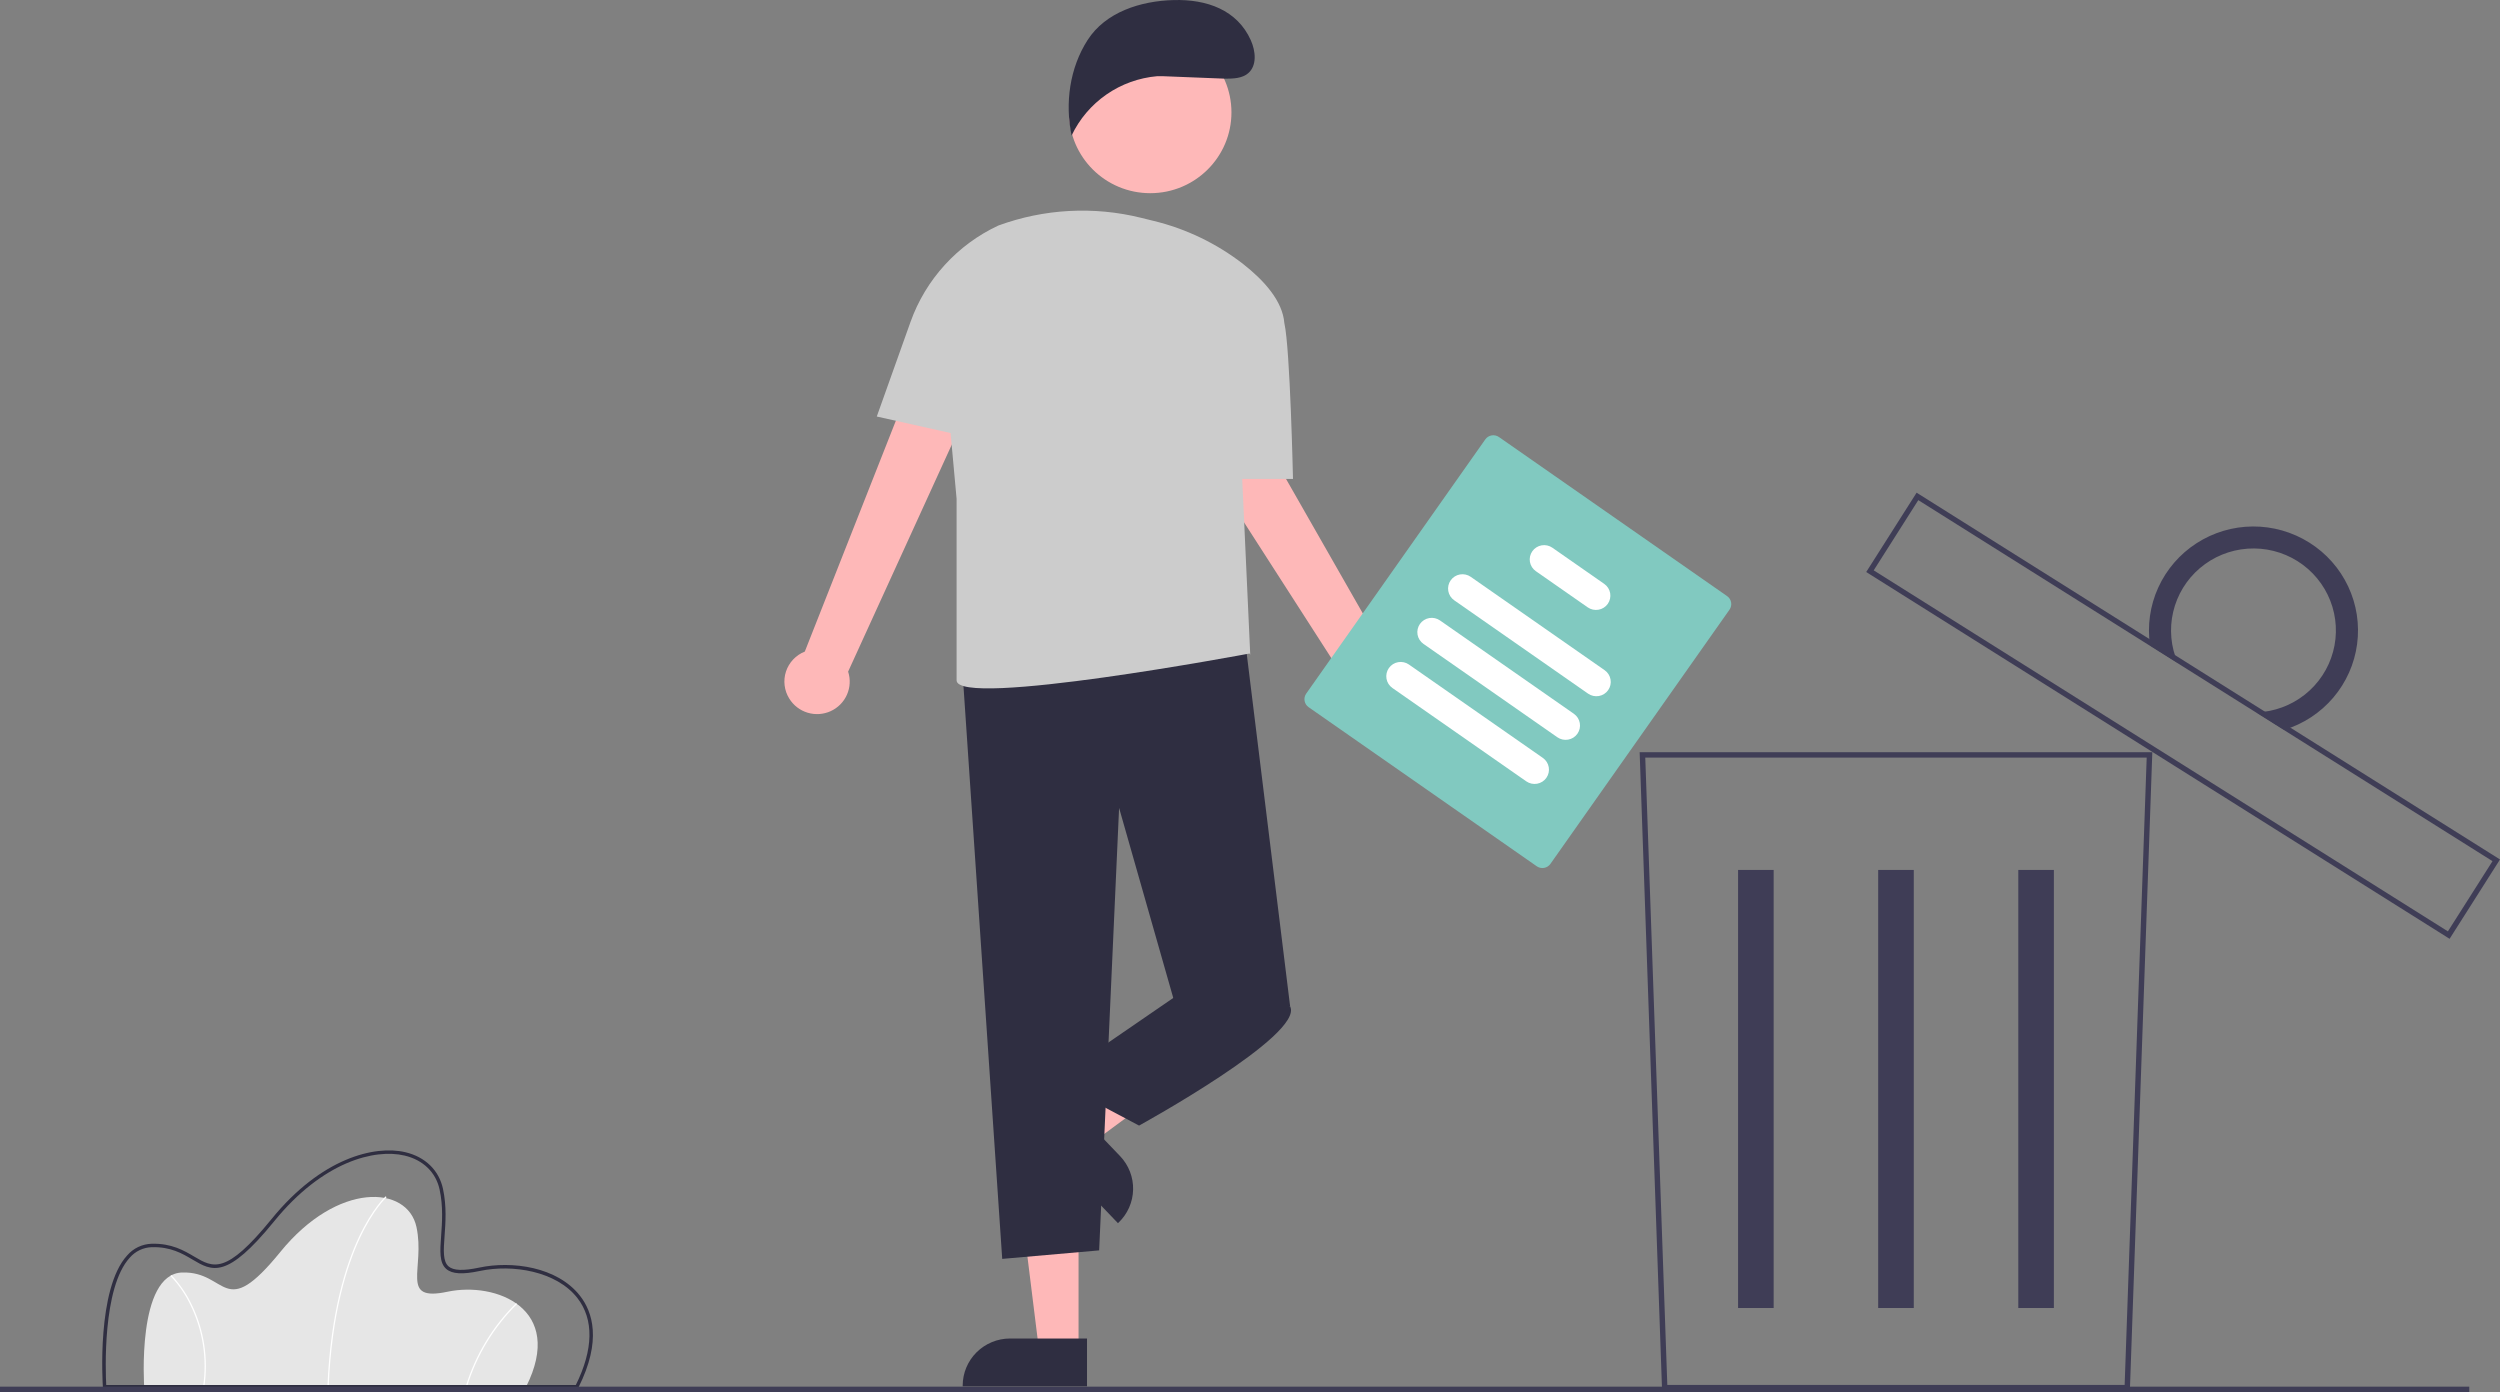 <svg width="176" height="98" viewBox="0 0 176 98" fill="none" xmlns="http://www.w3.org/2000/svg">
<rect x="0" y="0" width="176" height="98" fill="#808080" stroke="none"/>
<g clip-path="url(#clip0_7_1414)">
<path d="M37.039 97.627H10.151C10.151 97.627 9.606 89.674 12.831 89.584C16.055 89.493 15.692 93.108 19.734 88.138C23.777 83.167 28.682 83.438 29.318 86.376C29.954 89.313 28.092 91.662 31.498 90.939C34.904 90.216 39.81 92.114 37.039 97.627Z" fill="#E6E6E6"/>
<path d="M23.141 97.629L23.05 97.625C23.262 92.389 24.364 89.025 25.252 87.125C26.215 85.062 27.144 84.226 27.153 84.218L27.214 84.286C27.204 84.294 26.287 85.121 25.331 87.17C24.448 89.062 23.352 92.412 23.141 97.629Z" fill="white"/>
<path d="M32.873 97.639L32.786 97.614C33.462 95.395 34.681 93.377 36.333 91.742L36.394 91.809C34.754 93.433 33.544 95.436 32.873 97.639Z" fill="white"/>
<path d="M14.386 97.633L14.296 97.621C14.589 95.658 14.279 93.652 13.406 91.868C13.048 91.119 12.575 90.431 12.002 89.829L12.065 89.764C12.645 90.373 13.126 91.07 13.488 91.828C14.369 93.629 14.682 95.652 14.386 97.633Z" fill="white"/>
<path d="M40.688 97.748H7.251L7.243 97.635C7.224 97.355 6.797 90.742 8.951 88.383C9.165 88.134 9.428 87.932 9.725 87.79C10.022 87.648 10.346 87.57 10.675 87.56C12.078 87.52 12.961 88.044 13.672 88.463C15.013 89.255 15.899 89.778 19.121 85.817C22.61 81.526 26.376 80.603 28.54 81.116C29.939 81.448 30.902 82.385 31.185 83.688C31.452 84.922 31.367 86.081 31.298 87.013C31.225 88.01 31.167 88.797 31.579 89.154C31.923 89.451 32.608 89.478 33.736 89.239C36.031 88.752 39.234 89.169 40.841 91.235C41.706 92.347 42.388 94.367 40.722 97.681L40.688 97.748ZM7.479 97.506H40.538C41.779 95.001 41.818 92.885 40.649 91.383C39.174 89.487 36.081 88.989 33.787 89.475C32.561 89.736 31.83 89.693 31.419 89.336C30.916 88.9 30.978 88.059 31.056 86.996C31.123 86.08 31.207 84.94 30.947 83.74C30.685 82.531 29.787 81.661 28.483 81.352C26.388 80.854 22.727 81.766 19.309 85.969C15.956 90.093 14.946 89.497 13.548 88.671C12.828 88.246 12.01 87.764 10.681 87.802C10.385 87.811 10.094 87.882 9.827 88.01C9.56 88.138 9.323 88.32 9.131 88.545C7.196 90.666 7.432 96.612 7.479 97.506H7.479Z" fill="#2F2E41"/>
<path d="M149.944 97.882H117.01L117.003 97.698L115.431 52.953H151.523L149.944 97.882ZM117.379 97.501H149.575L151.127 53.334H115.827L117.379 97.501Z" fill="#3F3D56"/>
<path d="M124.866 61.244H122.361V92.084H124.866V61.244Z" fill="#3F3D56"/>
<path d="M134.73 61.244H132.224V92.084H134.73V61.244Z" fill="#3F3D56"/>
<path d="M144.593 61.244H142.088V92.084H144.593V61.244Z" fill="#3F3D56"/>
<path d="M172.452 66.093L172.29 65.991L131.381 40.271L134.929 34.685L135.091 34.786L176 60.506L172.452 66.093ZM131.909 40.153L172.332 65.568L175.472 60.625L135.048 35.21L131.909 40.153Z" fill="#3F3D56"/>
<path d="M162.575 38.198C161.385 37.45 160.005 37.056 158.598 37.064C157.191 37.072 155.816 37.482 154.635 38.245C153.455 39.007 152.52 40.09 151.94 41.366C151.36 42.642 151.16 44.056 151.364 45.441L153.315 46.668C152.824 45.535 152.711 44.277 152.992 43.076C153.273 41.875 153.933 40.795 154.876 39.994C155.818 39.194 156.993 38.714 158.23 38.626C159.466 38.538 160.698 38.846 161.745 39.504C162.793 40.163 163.601 41.139 164.051 42.287C164.501 43.436 164.57 44.698 164.247 45.888C163.924 47.079 163.227 48.135 162.257 48.903C161.287 49.67 160.095 50.108 158.857 50.154L160.807 51.38C162.153 50.969 163.351 50.183 164.261 49.115C165.171 48.046 165.753 46.741 165.939 45.353C166.126 43.965 165.908 42.554 165.312 41.286C164.715 40.017 163.766 38.946 162.576 38.198H162.575Z" fill="#3F3D56"/>
<path d="M173.838 97.62H0V98H173.838V97.62Z" fill="#3F3D56"/>
<path d="M75.93 95.023H73.144L71.819 84.335H75.93L75.93 95.023Z" fill="#FEB8B8"/>
<path d="M67.773 97.596H76.526V94.231H71.108C70.224 94.231 69.375 94.581 68.75 95.203C68.124 95.825 67.773 96.669 67.773 97.549V97.596Z" fill="#2F2E41"/>
<path d="M74.951 78.462L76.872 80.468L85.564 74.051L82.729 71.09L74.951 78.462Z" fill="#FEB8B8"/>
<path d="M78.851 81.387L75.113 77.485L72.664 79.806L78.704 86.111L78.738 86.079C79.055 85.778 79.309 85.418 79.487 85.02C79.664 84.621 79.761 84.192 79.771 83.757C79.782 83.321 79.706 82.888 79.548 82.481C79.39 82.075 79.153 81.703 78.851 81.387V81.387Z" fill="#2F2E41"/>
<path d="M55.565 49.181C55.388 48.899 55.276 48.582 55.237 48.252C55.197 47.922 55.23 47.588 55.334 47.272C55.439 46.957 55.611 46.668 55.84 46.425C56.068 46.183 56.348 45.994 56.658 45.871L67.593 18.145L71.855 20.684L59.708 47.282C59.881 47.814 59.853 48.391 59.627 48.904C59.402 49.416 58.995 49.829 58.484 50.063C57.974 50.297 57.394 50.337 56.856 50.174C56.318 50.012 55.858 49.658 55.565 49.181Z" fill="#FEB8B8"/>
<path d="M97.07 51.169C96.737 51.145 96.413 51.049 96.121 50.887C95.829 50.725 95.577 50.502 95.381 50.233C95.186 49.963 95.052 49.654 94.989 49.328C94.927 49.002 94.937 48.665 95.019 48.343L78.887 23.254L83.456 21.313L97.959 46.717C98.494 46.89 98.948 47.252 99.233 47.734C99.518 48.217 99.615 48.787 99.505 49.337C99.395 49.886 99.087 50.376 98.638 50.714C98.189 51.052 97.631 51.214 97.07 51.169V51.169Z" fill="#FEB8B8"/>
<path d="M67.7 46.405L70.556 88.626L77.38 88.027L78.784 56.877L82.598 70.255L90.826 70.854L87.57 44.408L67.7 46.405Z" fill="#2F2E41"/>
<path d="M83.802 68.259L82.597 70.256L74.169 76.046L80.19 79.241C80.19 79.241 91.83 72.851 90.827 70.855L83.802 68.259Z" fill="#2F2E41"/>
<path d="M61.725 29.323L64.1 22.664C64.629 21.182 65.447 19.819 66.509 18.655C67.57 17.49 68.853 16.546 70.283 15.878C73.499 14.699 76.995 14.509 80.32 15.331L81.185 15.544C83.49 16.1 85.65 17.138 87.52 18.589C88.984 19.737 90.301 21.19 90.418 22.754C90.419 22.757 90.42 22.76 90.421 22.763C90.826 24.531 91.027 33.716 91.027 33.716H87.451L88.017 46.096L87.971 46.006C87.971 46.006 67.344 49.889 67.344 47.893V35.113L66.921 30.486L61.725 29.323Z" fill="#CCCCCC"/>
<path d="M80.978 13.6C84.135 13.6 86.694 11.054 86.694 7.913C86.694 4.773 84.135 2.227 80.978 2.227C77.821 2.227 75.262 4.773 75.262 7.913C75.262 11.054 77.821 13.6 80.978 13.6Z" fill="#FEB8B8"/>
<path d="M81.834 5.363L86.272 5.54C86.831 5.538 87.44 5.519 87.866 5.16C88.506 4.618 88.399 3.595 88.056 2.831C87.1 0.703 84.967 -0.059 82.625 0.004C80.282 0.066 77.828 0.856 76.567 2.819C75.306 4.783 74.965 7.262 75.44 9.544C75.989 8.384 76.835 7.387 77.892 6.654C78.949 5.92 80.182 5.476 81.466 5.364L81.834 5.363Z" fill="#2F2E41"/>
<path d="M108.19 60.987L92.125 49.785C91.976 49.681 91.874 49.522 91.843 49.343C91.811 49.164 91.852 48.98 91.956 48.831L104.565 30.933C104.67 30.785 104.83 30.684 105.01 30.652C105.19 30.621 105.374 30.662 105.524 30.765L121.589 41.967C121.738 42.071 121.84 42.23 121.871 42.409C121.903 42.588 121.862 42.772 121.757 42.921L109.149 60.818C109.044 60.967 108.884 61.068 108.704 61.1C108.524 61.131 108.339 61.091 108.19 60.987Z" fill="#81C9C0"/>
<path d="M111.802 48.833L102.376 42.26C102.267 42.184 102.174 42.087 102.102 41.976C102.031 41.864 101.982 41.739 101.959 41.609C101.936 41.478 101.939 41.345 101.968 41.215C101.997 41.086 102.051 40.964 102.128 40.855C102.204 40.747 102.301 40.654 102.413 40.583C102.526 40.512 102.651 40.464 102.782 40.441C102.913 40.418 103.048 40.421 103.178 40.45C103.307 40.478 103.43 40.532 103.539 40.608L112.966 47.181C113.186 47.334 113.336 47.569 113.382 47.832C113.429 48.096 113.369 48.367 113.214 48.586C113.06 48.805 112.824 48.954 112.56 49C112.295 49.046 112.022 48.986 111.802 48.833Z" fill="white"/>
<path d="M109.639 51.904L100.213 45.331C100.103 45.255 100.01 45.158 99.939 45.047C99.867 44.935 99.818 44.81 99.795 44.68C99.772 44.549 99.775 44.416 99.804 44.286C99.833 44.157 99.887 44.034 99.963 43.926C100.04 43.817 100.137 43.725 100.249 43.654C100.362 43.583 100.487 43.534 100.618 43.511C100.75 43.488 100.884 43.491 101.014 43.52C101.144 43.549 101.267 43.603 101.376 43.679L110.803 50.252C111.022 50.406 111.172 50.64 111.218 50.903C111.265 51.166 111.204 51.437 111.05 51.656C110.896 51.875 110.661 52.024 110.396 52.07C110.131 52.117 109.859 52.057 109.639 51.904Z" fill="white"/>
<path d="M107.452 55.008L98.026 48.435C97.917 48.359 97.824 48.262 97.752 48.151C97.681 48.039 97.632 47.914 97.609 47.784C97.586 47.653 97.589 47.52 97.618 47.39C97.647 47.261 97.701 47.139 97.778 47.03C97.854 46.922 97.951 46.829 98.063 46.758C98.176 46.687 98.301 46.639 98.432 46.616C98.563 46.593 98.698 46.596 98.828 46.625C98.957 46.653 99.081 46.707 99.189 46.783L108.616 53.356C108.836 53.509 108.986 53.744 109.032 54.007C109.079 54.27 109.019 54.541 108.864 54.761C108.71 54.98 108.474 55.129 108.21 55.175C107.945 55.221 107.672 55.161 107.452 55.008V55.008Z" fill="white"/>
<path d="M111.776 42.758L108.125 40.212C108.015 40.136 107.922 40.039 107.851 39.928C107.779 39.816 107.731 39.691 107.707 39.561C107.684 39.43 107.687 39.296 107.716 39.167C107.745 39.038 107.799 38.915 107.876 38.807C107.952 38.698 108.049 38.606 108.162 38.535C108.274 38.464 108.399 38.415 108.531 38.392C108.662 38.369 108.796 38.372 108.926 38.401C109.056 38.43 109.179 38.484 109.288 38.56L112.939 41.106C113.16 41.26 113.309 41.494 113.356 41.757C113.402 42.021 113.342 42.292 113.188 42.511C113.033 42.73 112.798 42.879 112.533 42.925C112.268 42.971 111.996 42.911 111.776 42.758Z" fill="white"/>
</g>
<defs>
<clipPath id="clip0_7_1414">
<rect width="176" height="98" fill="white"/>
</clipPath>
</defs>
</svg>
